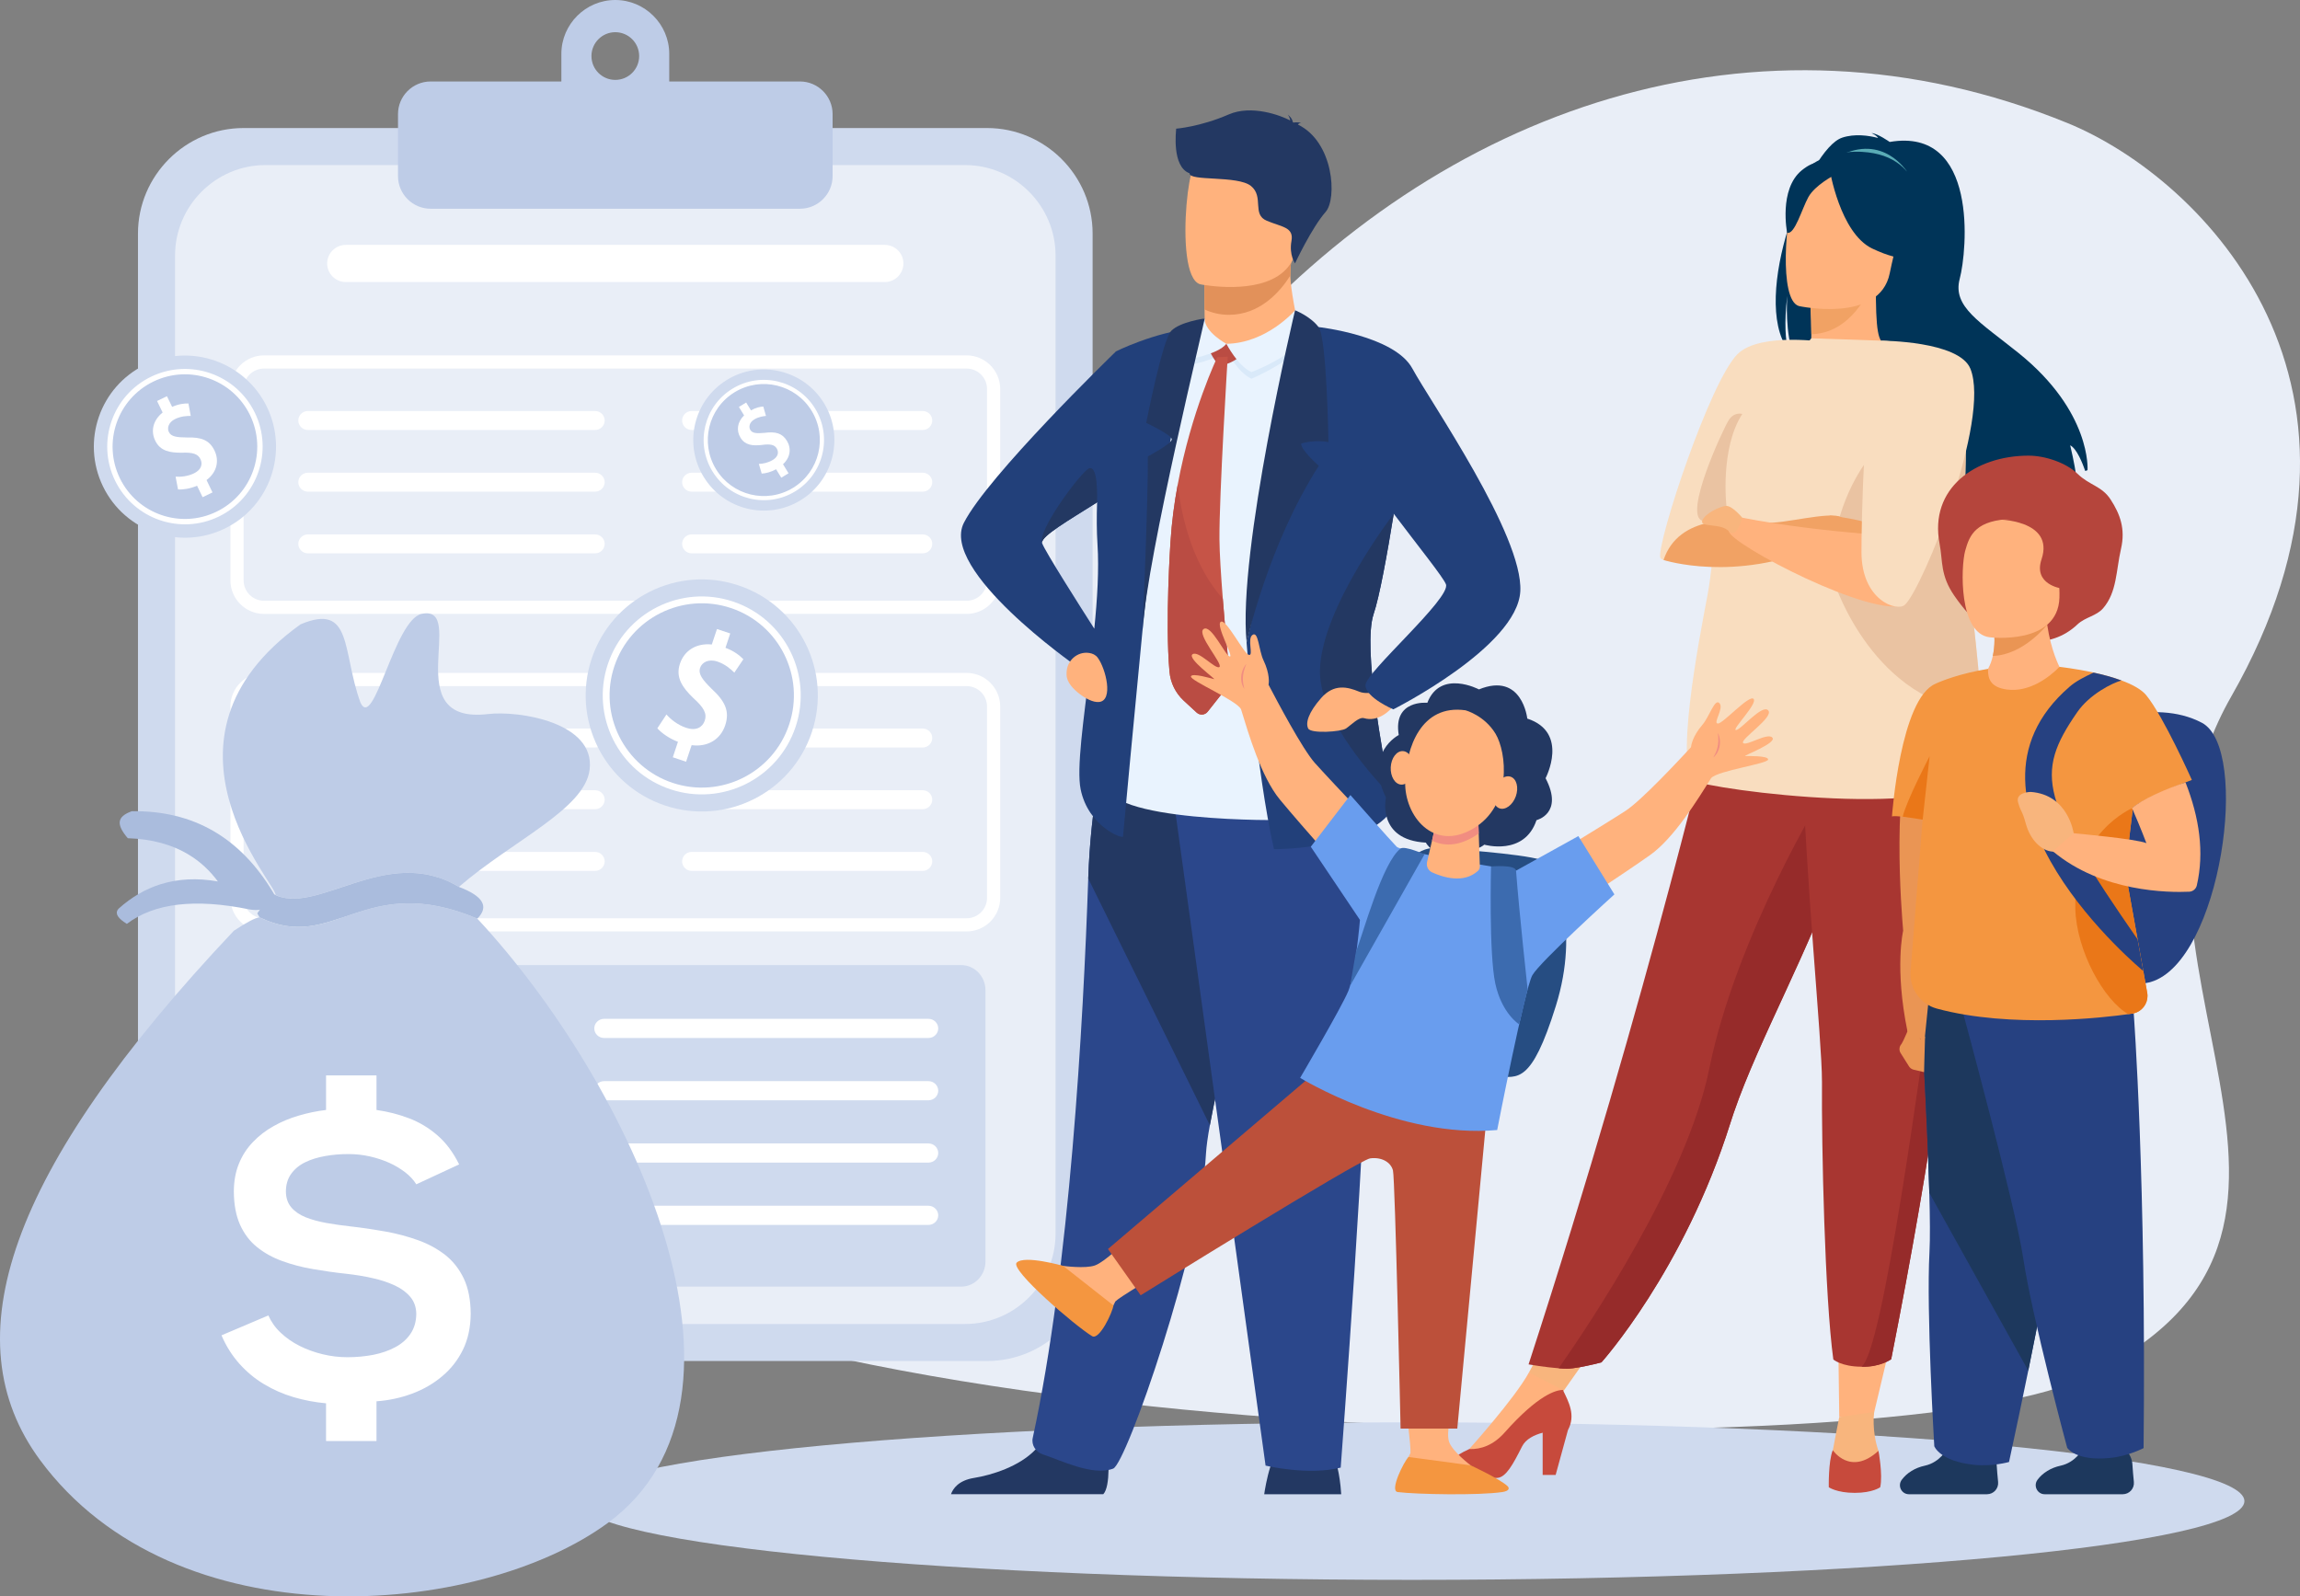<?xml version="1.0" encoding="UTF-8"?><svg id="a" xmlns="http://www.w3.org/2000/svg" viewBox="0 0 1879.78 1304.86"><rect x="0" y="0" width="1879.78" height="1304.86" fill="#808080" stroke="none"/><path d="M1689.43,100.46c-254.25-103.63-512.67-12.04-687.93,187.53-87.65,99.78-223.48,65.31-361.78,30.84-138.19-34.47-278.86-68.94-376.35,30.65-133.13,135.94-72.16,485.48,110.39,636.87,248.1,205.79,1172.44,211.98,1325.82,141.38,262.05-120.67,1.68-344.15,123.98-558.35,144.34-252.71-21.76-423.13-134.12-468.93h0Zm0,0" style="fill:#e9eef7; fill-rule:evenodd;"/><path d="M199.04,104.66H806.74c47.43,0,86.25,38.8,86.25,86.24v835.35c0,47.44-38.81,86.24-86.25,86.24H199.04c-47.44,0-86.27-38.8-86.27-86.24V190.9c0-47.44,38.83-86.24,86.27-86.24h0Zm0,0" style="fill:#cfdaee; fill-rule:evenodd;"/><path d="M217.01,134.93H788.77c40.66,0,73.94,33.28,73.94,73.95V1008.28c0,40.66-33.28,73.95-73.94,73.95H217.01c-40.69,0-73.94-33.28-73.94-73.95V208.87c0-40.66,33.25-73.95,73.94-73.95h0Zm0,0" style="fill:#e9eef7; fill-rule:evenodd;"/><path d="M220.22,788.85H785.56c10.9,0,19.86,9.24,19.86,20.51v221.83c0,11.26-8.95,20.51-19.86,20.51H220.22c-10.94,0-19.88-9.24-19.88-20.51v-221.83c0-11.27,8.93-20.51,19.88-20.51h0Zm0,0" style="fill:#cfdaee; fill-rule:evenodd;"/><path d="M351.93,66.6h106.87v-22.53c0-24.24,19.83-44.07,44.07-44.07s44.1,19.83,44.1,44.07v22.53h106.87c14.63,0,26.64,11.97,26.64,26.64v50.74c0,14.63-12,26.64-26.64,26.64H351.93c-14.67,0-26.64-12-26.64-26.64v-50.74c0-14.67,11.97-26.64,26.64-26.64h0ZM502.87,26.32c10.78,0,19.51,8.73,19.51,19.51s-8.73,19.48-19.51,19.48-19.48-8.73-19.48-19.48,8.72-19.51,19.48-19.51h0Zm0,0" style="fill:#becce7; fill-rule:evenodd;"/><path d="M758.82,832.79H493.72c-4.39,0-8.02,3.52-8.02,7.83s3.63,7.83,8.02,7.83h265.09c4.4,0,8-3.53,8-7.83s-3.6-7.83-8-7.83h0Zm-376.85,0H246.95c-4.39,0-8.02,3.52-8.02,7.83s3.63,7.83,8.02,7.83h135.01c4.41,0,8-3.53,8-7.83s-3.59-7.83-8-7.83h0Zm376.85,50.93H493.72c-4.39,0-8.02,3.53-8.02,7.83s3.63,7.83,8.02,7.83h265.09c4.4,0,8-3.53,8-7.83s-3.6-7.83-8-7.83h0Zm-376.85,0H246.95c-4.39,0-8.02,3.53-8.02,7.83s3.63,7.83,8.02,7.83h135.01c4.41,0,8-3.53,8-7.83s-3.59-7.83-8-7.83h0Zm376.85,50.93H493.72c-4.39,0-8.02,3.53-8.02,7.83s3.63,7.83,8.02,7.83h265.09c4.4,0,8-3.52,8-7.83s-3.6-7.83-8-7.83h0Zm-376.85,0H246.95c-4.39,0-8.02,3.53-8.02,7.83s3.63,7.83,8.02,7.83h135.01c4.41,0,8-3.52,8-7.83s-3.59-7.83-8-7.83h0Zm376.85,50.93H493.72c-4.39,0-8.02,3.54-8.02,7.84s3.63,7.83,8.02,7.83h265.09c4.4,0,8-3.53,8-7.83s-3.6-7.84-8-7.84h0Zm-376.85,0H246.95c-4.39,0-8.02,3.54-8.02,7.84s3.63,7.83,8.02,7.83h135.01c4.41,0,8-3.53,8-7.83s-3.59-7.84-8-7.84h0Zm0,0" style="fill:#fff; fill-rule:evenodd;"/><path d="M251.63,335.97h234.77c4.28,0,7.8,3.47,7.8,7.73s-3.52,7.77-7.8,7.77H251.63c-4.3,0-7.83-3.5-7.83-7.77s3.53-7.73,7.83-7.73h0Zm313.67,0h188.83c4.31,0,7.8,3.47,7.8,7.73s-3.49,7.77-7.8,7.77h-188.83c-4.31,0-7.8-3.5-7.8-7.77s3.49-7.73,7.8-7.73h0Zm0,50.42h188.83c4.31,0,7.8,3.5,7.8,7.73s-3.49,7.76-7.8,7.76h-188.83c-4.31,0-7.8-3.49-7.8-7.76s3.49-7.73,7.8-7.73h0Zm0,50.42h188.83c4.31,0,7.8,3.5,7.8,7.77s-3.49,7.73-7.8,7.73h-188.83c-4.31,0-7.8-3.5-7.8-7.73s3.49-7.77,7.8-7.77h0Zm-313.67-50.42h234.77c4.28,0,7.8,3.5,7.8,7.73s-3.52,7.76-7.8,7.76H251.63c-4.3,0-7.83-3.49-7.83-7.76s3.53-7.73,7.83-7.73h0Zm0,50.42h234.77c4.28,0,7.8,3.5,7.8,7.77s-3.52,7.73-7.8,7.73H251.63c-4.3,0-7.83-3.5-7.83-7.73s3.53-7.77,7.83-7.77h0Zm0,0" style="fill:#fff; fill-rule:evenodd;"/><path d="M251.63,595.51h234.77c4.28,0,7.8,3.47,7.8,7.73s-3.52,7.77-7.8,7.77H251.63c-4.3,0-7.83-3.5-7.83-7.77s3.53-7.73,7.83-7.73h0Zm313.67,0h188.83c4.31,0,7.8,3.47,7.8,7.73s-3.49,7.77-7.8,7.77h-188.83c-4.31,0-7.8-3.5-7.8-7.77s3.49-7.73,7.8-7.73h0Zm0,50.42h188.83c4.31,0,7.8,3.49,7.8,7.73s-3.49,7.76-7.8,7.76h-188.83c-4.31,0-7.8-3.49-7.8-7.76s3.49-7.73,7.8-7.73h0Zm0,50.42h188.83c4.31,0,7.8,3.5,7.8,7.74s-3.49,7.77-7.8,7.77h-188.83c-4.31,0-7.8-3.5-7.8-7.77s3.49-7.74,7.8-7.74h0Zm-313.67-50.42h234.77c4.28,0,7.8,3.49,7.8,7.73s-3.52,7.76-7.8,7.76H251.63c-4.3,0-7.83-3.49-7.83-7.76s3.53-7.73,7.83-7.73h0Zm0,50.42h234.77c4.28,0,7.8,3.5,7.8,7.74s-3.52,7.77-7.8,7.77H251.63c-4.3,0-7.83-3.5-7.83-7.77s3.53-7.74,7.83-7.74h0Zm0,0" style="fill:#fff; fill-rule:evenodd;"/><path d="M215.72,290.49H790.01c7.55,0,14.42,3.08,19.4,8.05,4.94,4.98,8.05,11.81,8.05,19.36v156.49c0,7.54-3.11,14.41-8.05,19.38-4.98,4.95-11.85,8.03-19.4,8.03H215.72c-7.54,0-14.41-3.08-19.35-8.03-4.97-4.97-8.06-11.84-8.06-19.38v-156.49c0-7.54,3.08-14.38,8.06-19.36,4.94-4.97,11.81-8.05,19.35-8.05h0Zm574.29,10.78H215.72c-4.56,0-8.73,1.86-11.74,4.88-3.02,3.02-4.88,7.19-4.88,11.75v156.49c0,4.59,1.86,8.76,4.88,11.78,3.02,3.01,7.19,4.88,11.74,4.88H790.01c4.6,0,8.78-1.87,11.79-4.88,3.02-3.02,4.89-7.19,4.89-11.78v-156.49c0-4.56-1.87-8.73-4.89-11.75-3.01-3.02-7.19-4.88-11.79-4.88h0Zm0,0" style="fill:#fff; fill-rule:evenodd;"/><path d="M215.72,550.04H790.01c7.55,0,14.42,3.08,19.4,8.06,4.94,4.98,8.05,11.81,8.05,19.36v156.49c0,7.53-3.11,14.4-8.05,19.38-4.98,4.94-11.85,8.02-19.4,8.02H215.72c-7.54,0-14.41-3.08-19.35-8.02-4.97-4.98-8.06-11.85-8.06-19.38v-156.49c0-7.55,3.08-14.38,8.06-19.36,4.94-4.97,11.81-8.06,19.35-8.06h0Zm574.29,10.78H215.72c-4.56,0-8.73,1.87-11.74,4.88-3.02,3.01-4.88,7.19-4.88,11.75v156.49c0,4.58,1.86,8.76,4.88,11.77,3.02,3.02,7.19,4.88,11.74,4.88H790.01c4.6,0,8.78-1.86,11.79-4.88,3.02-3.02,4.89-7.19,4.89-11.77v-156.49c0-4.56-1.87-8.74-4.89-11.75-3.01-3.02-7.19-4.88-11.79-4.88h0Zm0,0" style="fill:#fff; fill-rule:evenodd;"/><path d="M282.57,200.18h440.63c8.34,0,15.17,6.84,15.17,15.18s-6.84,15.18-15.17,15.18H282.57c-8.34,0-15.18-6.84-15.18-15.18s6.84-15.18,15.18-15.18h0Zm0,0" style="fill:#fff; fill-rule:evenodd;"/><path d="M118.63,298.1c37.01-17.94,81.55-2.5,99.5,34.47,17.94,37,2.51,81.52-34.46,99.49-37.01,17.94-81.55,2.5-99.5-34.47-17.94-37-2.51-81.55,34.46-99.49h0Zm0,0" style="fill:#cfdaee; fill-rule:evenodd;"/><path d="M123.42,307.95c31.55-15.3,69.54-2.15,84.87,29.4,15.3,31.55,2.1,69.55-29.41,84.86-31.54,15.31-69.54,2.12-84.86-29.4-15.31-31.55-2.14-69.55,29.4-84.86h0Zm0,0" style="fill:#fff; fill-rule:evenodd;"/><path d="M125.34,311.9c29.37-14.25,64.73-1.99,78.98,27.37,14.26,29.37,1.99,64.74-27.38,78.99-29.37,14.25-64.74,1.99-78.98-27.37-14.25-29.37-1.99-64.74,27.38-78.99h0Zm0,0" style="fill:#becce7; fill-rule:evenodd;"/><path d="M154.01,329.8c-3.4-.1-7.96,.39-13.32,2.79l-4.25-8.73-8.08,3.92,4.56,9.4c-7.77,6.23-9.96,15.03-6.02,23.08,4.04,8.34,11.82,9.88,21.67,9.79,9.18-.38,13.22,1.03,15.25,5.23,2.03,4.11,.71,8.73-5.26,11.62-5.17,2.5-10.94,3.05-15.05,2.72l1.99,10.44c4.01,.29,10.17-.64,15.54-3.05l4.55,9.4,8.09-3.92-4.88-10.08c8.44-6.32,10.59-15.73,6.51-24.13-4.14-8.61-10.84-11.04-22.72-10.69-8.06-.06-12.73-.64-14.57-4.46-1.58-3.21-.39-7.96,5.13-10.62,4.78-2.34,9.67-2.57,12.75-2.54l-1.9-10.17Zm0,0" style="fill:#fff; fill-rule:evenodd;"/><path d="M603.55,478.5c49.71,16.56,76.54,70.28,59.95,120-16.59,49.68-70.32,76.51-120,59.92-49.68-16.59-76.51-70.31-59.94-120,16.59-49.68,70.31-76.51,119.99-59.92h0Zm0,0" style="fill:#cfdaee; fill-rule:evenodd;"/><path d="M599.15,491.72c42.36,14.15,65.25,59.95,51.1,102.35-14.13,42.36-59.96,65.24-102.32,51.09-42.4-14.12-65.28-59.95-51.13-102.32,14.15-42.37,59.96-65.28,102.35-51.13h0Zm0,0" style="fill:#fff; fill-rule:evenodd;"/><path d="M597.39,497.02c39.44,13.15,60.76,55.81,47.56,95.28-13.16,39.45-55.81,60.76-95.26,47.6-39.43-13.19-60.75-55.84-47.59-95.28,13.16-39.45,55.81-60.76,95.29-47.6h0Zm0,0" style="fill:#becce7; fill-rule:evenodd;"/><path d="M607.55,538.86c-3.04-3.11-7.59-6.74-14.63-9.33l3.91-11.75-10.85-3.6-4.22,12.62c-12.61-1.26-22.41,4.84-26.04,15.69-3.76,11.2,1.99,19.51,11.02,28.17,8.72,7.84,11.16,12.71,9.27,18.36-1.86,5.56-7.17,8.57-15.14,5.91-6.97-2.31-12.72-6.94-16.18-10.92l-7.45,11.3c3.37,3.82,9.85,8.44,16.85,11.04l-4.2,12.65,10.84,3.63,4.53-13.54c13.32,1.77,23.68-4.88,27.44-16.2,3.85-11.53-.06-19.71-11.17-29.95-7.32-7.25-11.03-11.94-9.34-17.04,1.44-4.34,6.74-7.61,14.15-5.13,6.42,2.15,11.07,6.28,13.83,9.05l7.37-10.95Zm0,0" style="fill:#fff; fill-rule:evenodd;"/><path d="M594.17,310.48c27.19-16.62,62.68-8.05,79.31,19.1,16.58,27.18,8.05,62.68-19.12,79.31-27.16,16.62-62.65,8.05-79.28-19.13-16.62-27.15-8.05-62.65,19.09-79.28h0Zm0,0" style="fill:#cfdaee; fill-rule:evenodd;"/><path d="M598.6,317.74c23.18-14.19,53.44-6.9,67.63,16.27,14.19,23.17,6.87,53.47-16.3,67.62-23.18,14.19-53.44,6.86-67.63-16.3-14.15-23.17-6.87-53.44,16.3-67.59h0Zm0,0" style="fill:#fff; fill-rule:evenodd;"/><path d="M600.37,320.63c21.6-13.19,49.78-6.41,62.97,15.18,13.19,21.57,6.39,49.75-15.18,62.94-21.57,13.19-49.75,6.39-62.93-15.18-13.2-21.57-6.43-49.75,15.14-62.94h0Zm0,0" style="fill:#becce7; fill-rule:evenodd;"/><path d="M623.84,332.28c-2.64,.19-6.11,.9-10.08,3.15l-3.92-6.42-5.94,3.63,4.25,6.9c-5.56,5.39-6.55,12.32-2.93,18.26,3.76,6.13,9.84,6.74,17.43,5.9,7.07-.96,10.3-.19,12.2,2.89,1.82,3.04,1.15,6.7-3.22,9.36-3.82,2.31-8.18,3.18-11.43,3.25l2.34,7.9c3.11-.1,7.8-1.29,11.75-3.53l4.24,6.9,5.94-3.63-4.52-7.38c6.03-5.52,6.98-12.93,3.2-19.13-3.85-6.29-9.21-7.7-18.33-6.52-6.23,.55-9.85,.45-11.55-2.34-1.45-2.37-.94-6.09,3.13-8.6,3.51-2.12,7.26-2.66,9.63-2.89l-2.2-7.7Zm0,0" style="fill:#fff; fill-rule:evenodd;"/><path d="M1153.93,1162.62c-375.79,0-680.43,28.82-680.43,64.38s304.64,64.38,680.43,64.38,680.43-28.82,680.43-64.38-304.64-64.38-680.43-64.38h0Zm0,0" style="fill:#cfdaee; fill-rule:evenodd;"/><path d="M984.48,252.94l.06,7.38s-2.02,23.1,26.41,26.48c28.44,3.37,51.78,2.92,51-14.89-2.57-13.8-7.16-35.21-7.36-46.64-.05-4.23,.23-8.76,1.04-13.83l-55.11-1.09-16.24,2.63,.19,39.96Zm0,0" style="fill:#ffb27d; fill-rule:evenodd;"/><path d="M984.25,212.98l.22,39.96c5.84,2.73,12.45,4.39,19.86,4.39,25.32,0,41.69-18.58,50.26-32.07-.08-4.23,.2-8.76,1.01-13.83l-55.1-1.09-16.25,2.63Zm0,0" style="fill:#e2915a; fill-rule:evenodd;"/><path d="M1059.8,202.58c-6.38,34.41-50.76,33.28-69.95,31.1-5.4-.58-8.81-1.28-8.81-1.28-6.09-1.64-9.49-11.21-11.06-23.79-3.15-24.87,.83-61.36,5-70.68,6.35-14.05,18.23-29.23,62.97-18.29,44.71,10.98,30.07,38.83,21.85,82.93h0Zm0,0" style="fill:#ffb27d; fill-rule:evenodd;"/><path d="M1096.17,1221.39h-62.94c.47-3.27,2.09-13.32,5.04-22.56,1-3.24,2.22-6.35,3.57-9.08,6.09-12.2,44.96-4.43,44.96-4.43,0,0,3.63,3.08,6.46,14.89,1.21,5.23,2.33,12.13,2.91,21.18h0Zm0,0" style="fill:#233862; fill-rule:evenodd;"/><path d="M906.01,1201.55c-.16,8.54-1.25,16.66-4.33,19.83h-124.45c1.57-4.49,6.06-11.27,18.83-13.32,14.51-2.34,37.17-9.34,50.36-23.33,4.72-4.94,8.22-10.82,9.76-17.65,5.87-26.06,48.4,7.99,48.4,7.99,0,0,1.73,13.74,1.44,26.48h0Zm0,0" style="fill:#233862; fill-rule:evenodd;"/><path d="M988.81,919.76c-1.73,9.53-2.82,17.36-3.15,22.98-3.95,77.18-64.95,253.64-75.88,257.71-16.87,6.38-43.45-7.16-57.38-11.59-5.74-1.83-9.66-7.64-8.34-13.54,30.2-138.9,41.31-338.88,45.35-457.28,2.02-59.66,12.26-100.84,12.26-100.84,0,0,148.8-39.7,149.69,10.53,.78,44.42-49.3,218.73-62.55,292.03h0Zm0,0" style="fill:#2b478b; fill-rule:evenodd;"/><path d="M988.81,919.76l-99.4-201.71c2.02-59.66,12.26-100.84,12.26-100.84,0,0,148.8-39.7,149.69,10.53,.78,44.42-49.3,218.73-62.55,292.03h0Zm0,0" style="fill:#233862; fill-rule:evenodd;"/><path d="M955.69,627.9l78.66,570.09s34.54,8.31,61.4,1.64c0,0,23.01-303.16,21.12-376.47-1.93-73.3,16.53-196.16-4.21-209.71-20.73-13.51-156.97,14.45-156.97,14.45h0Zm0,0" style="fill:#2b478b; fill-rule:evenodd;"/><path d="M961.27,105.18s19.68-1.5,42.92-11.62c18.84-8.18,42.58,.84,50.32,4.91-.23-1.25-.71-2.96-1.9-4.65,0,0,3.47,2.47,3.98,5.9,.36,.26,.51,.45,.41,.48,0,0,3.96-.71,6.49,.41,0,0-1.76-.23-2.41,.9-.06,.12-.19,.22-.29,.32,29.4,14.18,32.1,60.66,22.66,71.37-11.39,12.94-25.03,42.08-25.03,42.08,0,0-4.97-6.9-2.92-18.27,2.1-11.39-7.77-11.39-20.15-16.56-12.43-5.17-2.09-19.64-12.94-28.44-10.85-8.79-50.67-3.63-50.16-10.36-14.8-5.37-10.98-34.99-10.98-36.5h0Zm0,0" style="fill:#233862; fill-rule:evenodd;"/><path d="M1068.63,281.82l-18.1,388.53s-151.13,2.47-146.83-31.71c4.31-34.21,54.46-344.95,54.46-344.95l110.47-11.87Zm0,0" style="fill:#e9f3fe; fill-rule:evenodd;"/><path d="M1122.61,502.05c-8.99,26.96,7.97,117.5,13.99,148.18,1.35,6.48,2.21,10.3,2.21,10.3-20.92,34.05-97.59,33.61-97.59,33.61-14.73-65.15-22.41-168.95-22.41-168.95l58.83-257.85,74.01,68.43s-5.62,41.72-12.55,84.15c-5.45,33.64-11.65,67.85-16.5,82.13h0Zm0,0" style="fill:#22407a; fill-rule:evenodd;"/><path d="M851.8,444.12c-.17-.16-.17-.45-.17-.58,0-5.62,21.38-18.01,44.52-32.61,.29-.29,.45-.45,.45-.45h.06c-.42,11.91-.38,23.62,.32,34.51,1.32,20.19-.13,44.32-2.61,68.9-11-17.2-40.42-63.45-42.58-69.77h0Zm60.08-156.78s0,.06-.06,.16c-3.6,3.46-104.47,101.44-124.02,139.8-19.93,38.93,90.92,116.47,90.92,116.47,0,0,7.16,2.82,12.1,1.7-5.23,43.07-11.07,82.74-7.61,99.72,6.26,30.62,34.63,40.92,34.63,38.54,0-.74,10.34-111.3,15.98-169.01,12.07-123.69,42.31-246.58,42.31-246.58-33,3.43-64.29,19.19-64.29,19.19h.03Zm0,0" style="fill:#22407a; fill-rule:evenodd;"/><path d="M1072.93,266.9c.19-3.72-17.4-8.82-17.4-8.82,0,0-20.1,27.85-53.21,28.34,0,0,9.44,18.39,20.54,23.14,0,0,48.98-20.64,50.07-42.65h0Zm0,0" style="fill:#d9e9f9; fill-rule:evenodd;"/><path d="M1002.32,285.77s-17.56-10.4-17.61-21.7c0,0-11.33-1.41-16.28,4.08,0,0-4.17,19.36,1.35,30.55,0,0,25.29-3.85,32.54-12.93h0Zm0,0" style="fill:#d9e9f9; fill-rule:evenodd;"/><path d="M1014.23,284.11l-23.78-5.72s-3.11,.25-3.04,4.14c.08,3.88,6.7,15.21,9.63,16.11,2.95,.89,22.81-6.71,17.2-14.54h0Zm0,0" style="fill:#ba4c43; fill-rule:evenodd;"/><path d="M1070.14,264.97c.2-3.69-11.68-11.33-11.68-11.33,0,0-23.02,26.9-56.13,27.38,0,0,9.44,18.35,20.54,23.1,0,0,46.18-17.14,47.28-39.16h0Zm0,0" style="fill:#e9f3fe; fill-rule:evenodd;"/><path d="M1002.32,281.03s-17.75-9.41-17.81-20.7c0,0-10.72,4.71-15.66,10.2,0,0-4.59,12.2,.93,23.43,0,0,25.29-3.85,32.54-12.93h0Zm0,0" style="fill:#e9f3fe; fill-rule:evenodd;"/><path d="M955.82,549.05c.81,9.08,4.95,17.52,11.68,23.71l10.53,9.7c2.63,2.44,6.81,2.12,9.02-.74l13.07-16.55c3.49-4.46,5.14-10.08,4.61-15.7-1.21-12.54-3.5-36.74-5.33-60.04-1.48-18.9-2.67-37.29-2.75-48.47-.29-35.65,6.76-149.4,6.76-149.4l-8.54,.44s-21.25,44.14-32.35,104.21c-2.77,14.8-4.87,30.55-5.9,46.85,0,0-4.46,64.96-.81,105.98h0Zm0,0" style="fill:#c65447; fill-rule:evenodd;"/><path d="M955.82,549.05c.81,9.08,4.95,17.52,11.68,23.71l10.53,9.7c2.63,2.44,6.81,2.12,9.02-.74l13.07-16.55c3.49-4.46,5.14-10.08,4.61-15.7-1.21-12.54-3.5-36.74-5.33-60.04-23.61-26.58-33.22-63.25-36.88-93.2-2.77,14.8-4.87,30.55-5.9,46.85,0,0-4.46,64.96-.81,105.98h0Zm0,0" style="fill:#ba4c43; fill-rule:evenodd;"/><path d="M871.71,550.07c0-9.89,8.69-17.85,18.49-16.34,2.72,.42,5.17,1.51,6.9,3.78,6.7,8.96,13.12,35.08,1.18,36.3-4.85,.49-11.1-2.91-15.91-6.58-4.89-3.72-10.65-9.53-10.65-15.66v-1.5Zm0,0" style="fill:#ffb27d; fill-rule:evenodd;"/><path d="M1136.6,650.23c-21.66-22.56-59.12-66.95-57.79-103.38,1.8-51,60.3-126.93,60.3-126.93-5.45,33.64-11.65,67.85-16.5,82.13-8.99,26.96,7.97,117.5,13.99,148.18h0Zm0,0" style="fill:#233862; fill-rule:evenodd;"/><path d="M1135.93,561.49s-15.6,7.8-25.04,3.89c-9.46-3.89-20.6-6.8-31.16,5.24-10.56,12.03-12.81,20.38-10.56,24.84,2.21,4.43,26.86,2.76,30.94,0,4.11-2.79,10.57-9.66,14.67-8.44,11.32,3.27,20.85-5.36,26.18-12.23,3.24-4.16-5.46-6.16-5.04-13.29h0Zm0,0" style="fill:#ffb27d; fill-rule:evenodd;"/><path d="M1077.65,267.35s62.04,6.87,76.67,33.89c14.63,27.03,90.73,136.53,88.22,182.08-2.46,45.51-103.78,96.5-103.78,96.5,0,0-22.44-9.47-22.79-19.68-.32-10.2,70.07-71.15,65.79-82.54-4.27-11.37-81.78-101.36-89.21-131.04-7.49-29.65-14.9-79.21-14.9-79.21h0Zm0,0" style="fill:#22407a; fill-rule:evenodd;"/><path d="M896.6,410.49s-.16,.16-.45,.45c-23.14,14.6-44.52,26.99-44.52,32.61-3.08-9.88,27-51.19,36.72-59.57,9.85-8.57,8.25,26.51,8.25,26.51h0Zm0,0" style="fill:#233862; fill-rule:evenodd;"/><path d="M1058.45,253.64s-47.11,197.29-39.6,271.62c0,0,17.3-79.43,59-144.49,0,0-15.22-13.38-14.38-18.29,0,0,11.3-3.38,22.24-1.1,0,0-1.23-85.05-8.06-94.04-6.84-8.98-19.19-13.71-19.19-13.71h0Zm0,0" style="fill:#233862; fill-rule:evenodd;"/><path d="M984.51,260.32c.96-.58-46.67,192.79-50.68,254.41,0,0,4.72-109.96,4.28-141.63,0,0,19.58-10.37,19.58-14s-20.89-13.44-20.89-13.44c0,0,13.22-67.71,20.44-75.2,7.22-7.45,27.28-10.14,27.28-10.14h0Zm0,0" style="fill:#233862; fill-rule:evenodd;"/><path d="M1549.22,1080.91l-18.43,77.54-27.57-.16-1.03-77.38h47.03Zm0,0" style="fill:#ffb27d; fill-rule:evenodd;"/><path d="M1322.36,1073.88l-52.38,74.26-20.4-26.25,31.52-58.22,41.27,10.21Zm0,0" style="fill:#f8b57d; fill-rule:evenodd;"/><path d="M1505.53,112.53c10.4-3.43,21.73-1.77,29.42,.26-1.56-2.48-5.38-4.01-5.38-4.01,5,.26,14.87,7.25,14.87,7.25,72.72-12.42,63.28,89.1,57.22,111.89-6.07,22.82,16.49,35.21,47.95,60.5,60.02,48.21,56.52,95.87,56.52,95.87-.58,.19-1.19,.42-1.85,.71-2.19-6.29-6.91-18.27-12.32-21.02,.09,.58,3.88,15.95,4.71,24.49-22.79,11.07-66.5,36.94-97.02,55.33,1.06-4.59,2.18-11.17,1.19-14.96l-7.04,18.52c-16.37,9.89-27.66,16.88-27.66,16.88,5.46-18.29-60.75-134.12-99.75-172.63-7.67-18.29-5.83-47.5-5.68-49.81-2.66,22.92-1.35,36.33,.67,44.16-30.96-42.68,16.59-164.36,44.16-173.4h0Zm0,0" style="fill:#003458; fill-rule:evenodd;"/><path d="M1476.74,299.28c-.22,.1,22.15,11.68,38.97,7.09,15.77-4.33,26.12-24.81,25.89-24.87-6.68-1.32-8.63-10.53-8.46-50.1l-3.03,.65-50.9,10.07s1.16,16.02,1.2,31.1c.02,12.68-.75,24.68-3.67,26.06h0Zm0,0" style="fill:#ffb27d; fill-rule:evenodd;"/><path d="M1558.42,140.13s-19.35-31.2-55.26-12.58c0,0,18.61,.55,55.26,12.58h0Zm0,0" style="fill:#5aacb6; fill-rule:evenodd;"/><path d="M1479.21,242.12s1.16,16.02,1.2,31.1c28.45-.8,43.52-26.79,49.71-41.17l-50.9,10.07Zm0,0" style="fill:#f1a264; fill-rule:evenodd;"/><path d="M1540.58,233.84s19.29-20.22,26.8-39.25c5.33-13.61,8.7-67.4-45.38-70.45,0,0-15.59-1.57-31.91,5.23-12.96,5.4-32.79,18.72-23.55,68.08l1.67,16.4,72.37,19.99Zm0,0" style="fill:#003458; fill-rule:evenodd;"/><path d="M1249.3,1115.25s13.5,2.34,24.61,3.18c2.48,.19,4.81,.32,6.87,.32,5.36,0,14.99-2.02,21.47-3.53l.49-.1c2.82-.67,5-1.22,5.81-1.44l.31-.1s67.49-75.1,105.33-195.52c.87-2.79,1.8-5.62,2.79-8.48,20.7-60.4,63.64-136.2,86.27-204.82,3.59-10.91,6.84-21.21,9.72-30.94,.93-3.11,1.83-6.19,2.7-9.21,16.69-57.93,21.5-95.96,25.96-136.62l-136.05,34.63s-57.09,247.61-156.29,552.63h0Zm0,0" style="fill:#a83631; fill-rule:evenodd;"/><path d="M1470.29,250.18s65.86,14.38,74.17-26.77c8.34-41.14,22.47-66.98-19.22-77.93-41.71-10.94-53.05,3.12-59.18,16.14-6.14,13.07-12.68,83.71,4.23,88.56h0Zm0,0" style="fill:#ffb27d; fill-rule:evenodd;"/><path d="M1495.36,138.43s8.38,51.93,34.7,64.67c26.32,12.71,39.85,7.7,39.85,7.7,0,0-17.92-21.21-16.37-51.64,0,0-39.92-40.98-58.19-20.73h0Zm0,0" style="fill:#003458; fill-rule:evenodd;"/><path d="M1499.05,143.24s-15.66,8.05-21.09,17.88c-5.38,9.79-11.22,31.1-17.36,29.08,0,0-7.03-35.56,12.03-51.03,20.22-16.4,26.42,4.08,26.42,4.08h0Zm0,0" style="fill:#003458; fill-rule:evenodd;"/><path d="M1531.73,1154.12s-2.22,15.37,3.52,31.8c0,0,4.5,20.54-15.75,20.93-20.24,.42-25.23-1.51-22.92-14.12,2.29-12.61,6.64-34.44,6.64-34.44l28.51-4.17Zm0,0" style="fill:#f8b57d; fill-rule:evenodd;"/><path d="M1535.24,1185.92s3.73,19.42,1.45,29.75c0,0-6.13,4.59-20.83,4.59s-21.21-4.59-21.21-4.59c0,0-.43-21.31,3.27-30.3,0,0,14.38,21.57,37.32,.54h0Zm0,0" style="fill:#c74a3c; fill-rule:evenodd;"/><path d="M1200.75,1184.48s37.33-41.47,48.82-62.58l27.76,14.25-62.07,58.31-14.54-1.93,.02-8.05Zm0,0" style="fill:#ffb27d; fill-rule:evenodd;"/><path d="M1177.01,1208.77s40.16,0,47.02-.77c6.9-.77,12.42-10.72,19.9-25.61,3.06-6.1,9.89-9.44,16.88-11.3v34.5h10.62l10.05-36.68c6.6-12.13,.5-23.17-4.15-32.77-5.41,0-19.96,3.69-47.56,34.76-9.1,10.24-19.1,13.9-29.03,13.58l-.41,.22c-22.94,10.3-23.33,24.07-23.33,24.07h0Zm0,0" style="fill:#c74a3c; fill-rule:evenodd;"/><path d="M1273.9,1118.43c2.48,.19,4.81,.32,6.87,.32,5.36,0,14.99-2.02,21.47-3.53l.49-.1,5.81-1.44,.31-.1s67.49-75.1,105.33-195.52c.87-2.79,1.8-5.62,2.79-8.48,20.7-60.4,63.64-136.2,86.27-204.82,3.59-10.91,6.84-21.21,9.72-30.94,.93-3.11,1.83-6.19,2.7-9.21l-24.04-18.23s-72.24,116.95-94.61,227.04c-18.53,91.21-98.35,209.51-123.11,245.01h0Zm0,0" style="fill:#962b2a; fill-rule:evenodd;"/><path d="M1489.1,883.69c-.42,53.5,2.31,176.58,9.27,227.55,0,0,6.61,5.84,23.01,5.91,16.79,.06,24.29-6.13,24.29-6.13,17.49-88.61,29.95-161.88,39-225.05,7.41-51.82,14.03-96.28,19.1-134.54,4.52-33.89,7.82-62.94,9.4-87.97,.19-3.43,.39-6.74,.54-9.97,.2-4.3,.35-8.48,.42-12.52,.1-4.08,.13-8.02,.06-11.87l-.59-.06-33.79-3.27-106.78-10.44c1.8,93.81,16.28,237.24,16.05,268.34v.04Zm0,0" style="fill:#a83631; fill-rule:evenodd;"/><path d="M1521.38,1117.14c14.28,.83,24.29-6.13,24.29-6.13,17.49-88.61,29.95-161.88,39-225.05,7.41-51.82,14.03-96.28,19.1-134.54,4.52-33.89,7.82-62.94,9.4-87.97,.19-12.36,.32-24.16,.44-34.43,.17-10.4,.34-19.16,.63-25.29l-34.41,22.02-36.2,23.14s51.35,46.7,38.74,134.99c-12.6,88.32-43.42,320.75-60.98,333.26h0Zm0,0" style="fill:#962b2a; fill-rule:evenodd;"/><path d="M1493.4,279.8s-54.89-8.7-73.31,9.63c-22.56,22.43-64.93,151.2-63.25,165.86,.63,5.65,22.92,3.02,30.55-4.97,38.06-39.92,92.62-140.67,106.02-170.52h0Zm0,0" style="fill:#f9ddbf; fill-rule:evenodd;"/><path d="M1386.81,639.29c40.95,10.62,232.11,31.65,233.77-16.21,.38-11.69,0-25.8-.93-41.05-2.86-47.31-10.62-105.75-14.35-137.91-1.69-14.73,3.98-80.75-.39-116.73-.64-5.32-1.47-10.01-2.62-13.77-8.26-27.15-45.36-34.5-64.41-35.14l-57.46-1.96s-59.34,66.31-67.59,86.66c-8.28,20.34-10.98,90.08-17.39,123.85-6.41,33.76-28.56,147.09-8.63,152.26h0Zm0,0" style="fill:#f9ddbf; fill-rule:evenodd;"/><path d="M1499.69,477.47s31.96,98.14,119.97,104.56c-2.86-47.31-10.62-105.75-14.35-137.91-1.69-14.73,3.98-80.75-.39-116.73-1.12,.22-2.19,.87-3.37,1.09-96.89,18.74-110.66,128.53-101.87,148.98h0Zm0,0" style="fill:#eac3a2; fill-rule:evenodd;"/><path d="M1359.6,457.73s57.71,18.9,128-11.43c0,0,19.12-1.83,28.62,.61,0,0-2.02-18.97-11.33-24.16-9.27-5.17-49.23,6-61.2,4.39-26.09-3.63-71.57-6.42-84.09,30.59h0Zm0,0" style="fill:#f1a264; fill-rule:evenodd;"/><path d="M1411.01,413.53s-5.39-46.85,12.94-75.13c0,0-6.49-2.22-11.14,5.14-4.61,7.35-37.04,76.99-21.6,82.1,15.41,5.14,19.8-12.1,19.8-12.1h0Zm0,0" style="fill:#eac3a2; fill-rule:evenodd;"/><path d="M1495.23,421.4c.83,0,27.25,3.43,31.93,6.71,4.69,3.34,.55,14.86-8.25,15.98-8.83,1.09-23.69-22.69-23.69-22.69h0Zm0,0" style="fill:#f1a264; fill-rule:evenodd;"/><path d="M1567.44,439.15s-75.23-2.76-143.49-15.99c0,0-12.49,.13-11.01,11.04,1.47,10.88,118.3,71.86,144.01,60.11l10.5-55.16Zm0,0" style="fill:#ffb27d; fill-rule:evenodd;"/><path d="M1423.95,423.17s-8-9.63-12.94-9.63-17.87,6.36-19.8,12.1c-1.93,5.81,15.3,1.67,21.73,8.57,6.45,6.87,11.01-11.04,11.01-11.04h0Zm0,0" style="fill:#f8b57d; fill-rule:evenodd;"/><path d="M1537.89,278.49s63.22,.16,72.49,22.85c16.86,41.5-38.77,179.06-53.44,192.98-6.32,6.01-35.56-3.43-35.56-43.07,0-20.54,1.49-140.6,16.5-172.76h0Zm0,0" style="fill:#f9ddbf; fill-rule:evenodd;"/><path d="M1591.37,1184.25s-5.67,11.07-18.22,13.8c-7.93,1.7-14.69,5.84-18.9,11.59-3.56,4.88-.14,11.75,5.91,11.75h63.76c5.44,0,9.67-4.65,9.12-10.08-.48-4.72-.96-10.21-1.19-14.44-.47-9.18-9.69-16.59-9.69-16.59l-30.79,3.98Zm0,0" style="fill:#1d385d; fill-rule:evenodd;"/><path d="M1576.95,1023.49c-2.67,48.46,3.94,158.64,3.94,158.64,0,0,4.43,12.29,32.51,15.21,15.02,1.57,28.57-2.31,28.57-2.31,5.64-26.09,10.9-51.03,15.72-74.68,34.64-170,48.14-274.99,48.14-274.99l-136.75-31.81s5.99,95.97,7.73,161.44c.58,20.41,.71,37.87,.14,48.49h0Zm0,0" style="fill:#264181; fill-rule:evenodd;"/><path d="M1569.08,813.56s5.99,95.97,7.73,161.44l80.88,145.35c34.64-170,48.14-274.99,48.14-274.99l-136.75-31.81Zm0,0" style="fill:#1d385d; fill-rule:evenodd;"/><path d="M1706.57,593.78s52.92-24.11,92.97-3.02c40.06,21.05,15.58,195.01-41.68,211.89,0,0-107.29,34.28-51.29-208.88h0Zm0,0" style="fill:#264181; fill-rule:evenodd;"/><path d="M1553.48,854.12c.17-.25,.32-.48,.55-.71,2.17-3.3,6.91-15.24,6.91-15.24l8.61,11.23c.23,.25,3.59-2.41,3.79-2.12l-.83,29.08-8.54-1.99c-.39-.09-.75-.26-1.06-.39-1.06-.47-1.97-1.25-2.65-2.27l-6.89-10.94c-1.32-2.09-1.19-4.68,.1-6.65h0Zm0,0" style="fill:#ea9554; fill-rule:evenodd;"/><path d="M1592.95,566.76s-16.88,.03-26.93,23.72c-20.87,49.1-11.81,155.11-10.57,170.29,0,0-7.15,30.14,3.51,82.26l13.87,8.22s21.37-205.95,18.77-226.3c-2.64-20.35,1.35-58.18,1.35-58.18h0Zm0,0" style="fill:#ea9554; fill-rule:evenodd;"/><path d="M1702.33,1184.25s-5.65,11.07-18.22,13.8c-7.9,1.7-14.67,5.84-18.91,11.59-3.53,4.88-.1,11.75,5.94,11.75h63.74c5.42,0,9.66-4.65,9.12-10.08-.46-4.72-.98-10.21-1.2-14.44-.46-9.18-9.7-16.59-9.7-16.59l-30.77,3.98Zm0,0" style="fill:#1d385d; fill-rule:evenodd;"/><path d="M1658.01,372.45c13.61,0,30.75,5.88,39.92,14.8,9.76,9.5,19.93,9.95,27.15,21.18,7.54,11.65,12.2,23.78,8.4,40.21-4.1,17.94-3.27,35.3-14.53,48.46-5.58,6.51-14.67,7.29-21.02,13.26-11.62,10.98-24.84,14.47-39.92,14.47-28.47,0-46.15-16.82-60.72-37.84-11.65-16.82-9.33-28.18-12.08-42.56-8.62-45.25,29.15-71.99,72.8-71.99h0Zm0,0" style="fill:#b5453c; fill-rule:evenodd;"/><path d="M1617.96,555.01l54.37,27.79,10.88-37.71s-6.93-13.07-10.04-34.44c-1.32-8.99-1.97-19.48-1.13-31.07l-44.29,22.69s1.03,4.11,1.76,10.15c.74,6.54,1.06,15.34-.78,23.71-1.6,7.19-4.81,14.02-10.78,18.87h0Zm0,0" style="fill:#ffb27d; fill-rule:evenodd;"/><path d="M1743.89,828.33s10.33,137.01,8.06,355.35c0,0-12.49,6.58-27.5,8.06-28.08,2.79-34.95-8.34-34.95-8.34,0,0-28.68-106.55-35.87-154.6-6.62-44.23-50.08-203.99-50.08-203.99l140.35,3.53Zm0,0" style="fill:#264181; fill-rule:evenodd;"/><path d="M1582.01,558.83c4.81-2.27,20-8.35,42.81-12.1-.26,7.83,1.86,15.12,15.56,16.91,18.24,2.38,34.57-10.08,42.82-18.55,0,0,12.88,1.38,27.86,4.66,7.54,1.63,15.57,3.76,22.79,6.45,8.76,3.21,16.34,7.26,20.38,12.2v.03c14.07,17.21,37.16,69.1,37.16,69.1,0,0-38.48,14.25-48.17,22.59l-.23,1.83-6,50.01,17.91,99.52c.15,.86,.26,1.74,.26,2.6,0,6.65-4.56,12.62-11.26,14.25,0,0-1.51,.23-4.37,.64-19,2.67-96.11,11.88-156.62-4.56-13.58-3.69-22.56-16.66-21.41-30.71l9.85-123.72c-5.26-.93-11.33-1.86-16.26-2.44-4.11-.44-7.42-.57-8.8-.19,0,0,6.83-96.61,35.72-108.51h0Zm0,0" style="fill:#f49640; fill-rule:evenodd;"/><path d="M1696.13,742.44c.78,34.7,23.54,75.52,43.4,86.53,2.82-.42,4.37-.64,4.37-.64,6.71-1.63,11.23-7.61,11.23-14.25,0-.86-.07-1.73-.22-2.6l-17.91-99.52,6-49.97c-.29-.9-.45-1.35-.45-1.35,0,0-47.76,20.44-46.42,81.8h0Zm0,0" style="fill:#ea7718; fill-rule:evenodd;"/><path d="M1555.09,667.53c5.03,.58,16.3,2.44,16.3,2.44l5.68-51.83s-19.03,36.52-21.98,49.39h0Zm0,0" style="fill:#ea7718; fill-rule:evenodd;"/><path d="M1751.69,793.7l-4.65-25.84c-78.82-114.05-84.8-134.54-49.33-185.72,10.14-14.67,28.6-23.84,36.14-25.93-7.22-2.69-15.24-4.81-22.79-6.42-7.47,3.5-14.35,6.94-19.67,11.59-108.22,93.65,60.31,232.33,60.31,232.33h0Zm0,0" style="fill:#264181; fill-rule:evenodd;"/><path d="M1705.25,685.51c-1.95-.16-10.47-4.43-10.47-4.43,0,0-4.26-31.61-35.13-33.76,0,0-12.86,.06-10.21,8.85,2.63,8.79,2.88,4.97,6.35,17.43,3.44,12.48,12.4,21.95,21.96,22.53l9.76,2.63s22.87-12.9,17.74-13.25h0Zm0,0" style="fill:#f8b57d; fill-rule:evenodd;"/><path d="M1694.78,681.08s51.81,4.68,59.45,8.12c0,0-4.2-11.4-11.68-28.56,6.77-6.65,28.97-16.53,43.68-21.06,11.21,28.57,15.5,56.88,9.21,84.19-.67,2.86-3.21,4.95-6.16,5.11-16.56,.77-71.58,.48-111.49-33.09l17-14.7Zm0,0" style="fill:#ffb27d; fill-rule:evenodd;"/><path d="M1628.73,536.14c25.17-.71,44.43-25.48,44.43-25.48l-43.66,1.77c.74,6.54,1.06,15.34-.78,23.71h0Zm0,0" style="fill:#ea9554; fill-rule:evenodd;"/><path d="M1626.32,520.93s55.66,6.77,56.85-32.44c1.19-39.19-22.02-64.61-37.49-64.33-30.87,.58-35.98,13.07-39.54,26.06-3.59,13-5.42,67.94,20.18,70.7h0Zm0,0" style="fill:#ffb27d; fill-rule:evenodd;"/><path d="M1631.92,424.55s47.53-.03,36.62,32.61c-6.9,20.57,16.01,23.79,16.01,23.79l11.04-33-6.93-25.68-56.74,2.28Zm0,0" style="fill:#b5453c; fill-rule:evenodd;"/><path d="M1150.56,1162.49s2.19,18.81,2.19,22.02v3.18l-1.59,3.24-.6,1.28,11.23,15.82s45.25,.67,46.25,.67-6.07-10.94-6.07-10.94c0,0-14.92-11.26-17.62-19.16-2.73-7.89,2.25-24.36,2.25-24.36l-36.04,8.25Zm0,0" style="fill:#ffb27d; fill-rule:evenodd;"/><path d="M932.65,1049.84s-16.08,9.99-18.62,11.97l-2.47,2.02-1.57,3.24-.63,1.29-19.36,1s-28.66-35.02-29.27-35.79c-.6-.76,8.22,1.19,8.22,1.19,0,0,18.1,2.44,25.93-.39,7.9-2.79,23.79-18.45,23.79-18.45l13.99,33.92Zm0,0" style="fill:#ffb27d; fill-rule:evenodd;"/><path d="M1078.96,873.26l-173.43,147.69,26.73,37.81s178.22-110.67,187.56-111.91c9.31-1.25,16.88,3.05,18.64,9.85,1.77,6.8,6.23,211.02,6.23,211.02h46.34l24.14-257.13-136.22-37.33Zm0,0" style="fill:#bc503a; fill-rule:evenodd;"/><path d="M1328.85,662.56c12.8-8.4,42.97-40.76,53.18-51.77,.14-1.28,1.09-8.79,9.31-18.29,5.78-6.71,10.17-22.05,13.99-17.68,3.82,4.33-5.66,16.5-1.32,16.6,4.3,.06,25.77-24.04,29.21-20.09,3.43,3.94-18.33,25.38-14.43,25.41,3.84,.1,21.53-21.6,26.4-16.04,4.84,5.55-23.17,23.62-20.56,26.58,2.59,2.98,19.99-8.83,23.91-4.34,3.9,4.46-24.5,15.02-22.24,15.05,2.27,.03,18.67-.42,18.8,2.76,.12,3.56-41.53,9.14-46.63,15.31-10.85,17.34-30.23,48.94-49.84,62.84-24,17.01-79.46,53.05-79.46,53.05l-27.54-35.59s72.02-43.81,87.23-53.79h0Zm0,0" style="fill:#ffb27d; fill-rule:evenodd;"/><path d="M1404.01,599.07c1.07,2.09,1.53,4.37,1.67,6.68-.1,.39,.93,7.83-5.41,13.48,2.46-4.59,5.2-9.73,3.75-20.16h0Zm0,0" style="fill:#f18d81; fill-rule:evenodd;"/><path d="M1074.6,623.63c-10.21-11.49-30.84-50.58-37.81-63.9,.26-1.25,1.26-8.73-4.16-20.05-3.85-8.03-4.07-23.94-8.88-20.77-4.81,3.21,1.11,17.46-3.08,16.4-4.21-1.06-18.59-29.95-22.95-27.06-4.37,2.88,11.03,29.27,7.3,28.34-3.75-.93-15.14-26.54-21.3-22.43-6.14,4.11,16.21,28.84,12.9,31.06-3.3,2.18-17-13.77-21.95-10.46-4.94,3.31,19.74,20.89,17.53,20.35-2.21-.55-17.91-5.27-18.84-2.25-1.09,3.41,37.65,19.68,40.95,26.96,5.98,19.55,16.4,55.2,31.71,73.72,18.71,22.66,62.81,71.96,62.81,71.96l35.88-27.16s-58.03-61.14-70.09-74.71h0Zm0,0" style="fill:#ffb27d; fill-rule:evenodd;"/><path d="M1018.63,542.69c-1.58,1.77-2.61,3.82-3.35,6,0,.39-2.95,7.31,1.7,14.44-1.19-5.1-2.47-10.75,1.65-20.44h0Zm0,0" style="fill:#f18d81; fill-rule:evenodd;"/><path d="M1151.24,704.7c5.23-7.83,14.22-12.23,23.59-11.58,27.54,1.86,83.38,6.29,88.68,11.58,7.07,7.06,28.25,53.09,8.06,117.62-20.16,64.54-31.27,57.8-47.7,57.8s-94.13-36.62-94.13-36.62l21.5-138.8Zm0,0" style="fill:#264d82; fill-rule:evenodd;"/><path d="M1103.68,649.88l-32.37,42.24,40.17,59.82s-3.75,44.45-9.57,58.28c-5.81,13.87-39.32,70.83-39.32,70.83,0,0,81.42,49.91,161.05,42.62,0,0,22.47-115.45,28.76-126.55,6.31-11.11,67.04-66.05,67.04-66.05l-29.46-47.66-50.93,28.25s-93.07-15.05-97.56-19.54c-4.46-4.46-37.81-42.24-37.81-42.24h0Zm0,0" style="fill:#699dee; fill-rule:evenodd;"/><path d="M1208.72,563.51s-31.45-16.65-42.17,10.95c0,0-28.24-2.86-23.36,26.35,0,0-28.4,14.32-10.44,51.13,0,0-7.9,34.6,32.61,36.82,0,0,6.03,12.23,24.51,9.36,18.49-2.82,23.21-7.7,23.21-7.7,0,0,32.78,9.56,42.69-20.03,0,0,22.5-5.39,7.42-34.28,0,0,19.64-37.45-14.96-48.74,0,0-4.04-38.32-39.51-23.85h0Zm0,0" style="fill:#233862; fill-rule:evenodd;"/><path d="M1221.4,644.71c-2.53,7.09-.71,14.28,4.11,16.02,4.81,1.7,10.79-2.67,13.35-9.79,2.54-7.12,.71-14.28-4.11-16.01-4.82-1.73-10.77,2.63-13.35,9.78h0Zm0,0" style="fill:#ffb27d; fill-rule:evenodd;"/><path d="M1136.64,627.19c-.35,7.57,3.51,13.9,8.61,14.15,5.13,.25,9.56-5.71,9.92-13.25,.35-7.58-3.51-13.9-8.61-14.13-5.09-.26-9.56,5.68-9.92,13.22h0Zm0,0" style="fill:#ffb27d; fill-rule:evenodd;"/><path d="M1172.58,677.29c0,.48-4.07,18.07-6.26,27.34-.77,3.43,.92,6.96,4.17,8.47,8.64,3.92,25.64,9.44,37.4-1.22,1.06-.96,1.63-2.34,1.57-3.82l-1.41-41.89-35.46,11.11Zm0,0" style="fill:#ffb27d; fill-rule:evenodd;"/><path d="M1170.4,687.11c9.15,4.62,20.64,4.69,33.54-2.86,1.63-.97,3.14-1.99,4.63-3.04l-.52-15.03-35.46,11.11c0,.26-.93,4.49-2.18,9.82h0Zm0,0" style="fill:#f18d81; fill-rule:evenodd;"/><path d="M1197.74,580.59s15.47,4.11,24.55,19.16c9.08,15.06,14.08,58.57-18.36,77.61-32.45,19.06-56.1-10.43-55.49-38.32,.64-27.89,13.02-63.55,49.3-58.45h0Zm0,0" style="fill:#ffb27d; fill-rule:evenodd;"/><path d="M1144.72,693.59c-14.95,11.3-30.58,69.23-36.49,84.38l-4.77,27.77,60.81-107.45s-16.3-7.13-19.55-4.69h0Zm0,0" style="fill:#3c6baf; fill-rule:evenodd;"/><path d="M1218.61,708.23s-1.82,71.41,3.53,95.92c5.42,24.56,19.48,33.13,19.48,33.13l6.9-28.56s-6.9-63.04-9.47-97.05c-.39-5.17-20.44-3.43-20.44-3.43h0Zm0,0" style="fill:#3c6baf; fill-rule:evenodd;"/><path d="M1142.32,1219.59c-6.9-.87,5.04-24.81,8.85-28.66l50.81,6.84s24.46,11.33,30.27,17.14c1.37,1.38,1.57,3.79-4.44,4.69-19.16,2.86-70.15,1.93-85.49,0h0Zm0,0" style="fill:#f49640; fill-rule:evenodd;"/><path d="M892.56,1092.17c5.96,3.59,16.82-19.71,17.43-25.1l-41.05-32.31s-31.61-9.09-38-2.7c-5.81,5.81,48.08,51.96,61.62,60.11h0Zm0,0" style="fill:#f49640; fill-rule:evenodd;"/><path d="M390.12,750.88c-93.08-39.21-116.86,28.86-178-1.09-3.51,.42-10.52,4.07-21.01,11.01C5.79,957.06-39.61,1095.35,32.7,1193.4c110.65,149.91,358.2,129.12,464.04,51.48,139.39-102.38,19.26-358.59-106.62-494h0Zm-95.57-176.71c10.94,24.17,27.78-67.75,50.09-72.41,38.03-7.86-20.31,90.77,54.21,81.9,25.07-2.95,87.84,6.68,83.05,45.45-4,32.35-62.51,57.61-106.87,95.84-58.15-35.08-114.47,22.81-149.87,6.64,2.21-7.51-110.6-127.22,20.47-221.26,42.82-18.07,33.77,22.25,48.93,63.84h0Zm0,0" style="fill:#becce7; fill-rule:evenodd;"/><path d="M375.26,951.79c-4.91-9.92-10.85-17.84-17.84-23.84-7-6.06-14.73-10.69-23.16-13.87-8.48-3.24-17.28-5.49-26.55-6.8v-28.24h-41.23v28.24c-7.58,.9-15,2.44-22.35,4.62-7.28,2.11-14.12,4.97-20.51,8.57-6.32,3.53-11.97,7.83-16.82,12.94-4.88,5.03-8.74,10.91-11.48,17.64-2.77,6.71-4.17,14.31-4.21,22.86,.07,10.72,1.77,19.73,5.07,27.18,3.37,7.41,7.97,13.55,13.92,18.3,5.88,4.75,12.72,8.54,20.51,11.36,7.74,2.82,16.08,5.04,25.01,6.57,8.95,1.54,18.05,2.86,27.41,3.86,7.64,.84,14.83,2.02,21.66,3.6,6.87,1.5,12.93,3.59,18.23,6.06,5.36,2.53,9.53,5.68,12.61,9.47,3.05,3.72,4.62,8.25,4.69,13.67-.07,6.29-1.64,11.71-4.69,16.21-3.01,4.52-7.19,8.15-12.42,10.97-5.32,2.86-11.3,4.91-18.01,6.26-6.72,1.28-13.74,1.96-21.12,1.96-6.78,0-13.51-.8-20.24-2.41-6.72-1.64-13-3.88-18.87-6.84-5.95-3.02-11.05-6.58-15.51-10.82-4.43-4.14-7.73-8.89-10.02-14.08l-38.31,16.27c3.85,8.95,8.77,16.66,14.67,23.27,5.94,6.61,12.62,12.2,20.13,16.66,7.48,4.53,15.49,8.02,24.1,10.59,8.57,2.54,17.39,4.2,26.55,5.04v30.81h41.23v-32.45c10.17-.74,19.8-2.82,29.01-6.23,9.22-3.43,17.4-8.12,24.6-14.19,7.22-6,12.89-13.26,17.07-21.82,4.12-8.47,6.23-18.26,6.32-29.21-.06-11.42-1.96-21.05-5.61-28.82-3.76-7.9-8.8-14.28-15.22-19.38-6.51-5.03-13.86-9.08-22.27-12.07-8.34-2.99-17.21-5.39-26.57-7.06-9.37-1.67-18.84-3.08-28.43-4.17-6.87-.74-13.48-1.7-19.73-2.8-6.36-1.15-11.97-2.66-16.99-4.65-4.97-2.02-8.92-4.69-11.78-8.07-2.92-3.43-4.4-7.76-4.45-13.05,.05-5.69,1.47-10.44,4.29-14.38,2.83-3.92,6.58-7.1,11.43-9.47,4.79-2.38,10.33-4.01,16.49-5.14,6.16-1.06,12.63-1.64,19.43-1.57,5.65,0,11.3,.64,16.87,1.89,5.56,1.25,10.9,2.99,15.86,5.2,4.98,2.22,9.34,4.91,13.19,7.86,3.85,2.98,6.83,6.22,9.02,9.76l35.05-16.28Zm0,0" style="fill:#fff; fill-rule:evenodd;"/><path d="M212.12,749.79c61.15,29.95,84.92-38.12,178,1.09,9.82-9.82,4.78-18.45-15.09-25.93-59.4-35.86-116.94,25.42-152.18,5.49-4.26,4.85-8.47,10.23-12.61,16.14,.64,1.05,1.28,2.11,1.89,3.21h0Zm0,0" style="fill:#aabcdd; fill-rule:evenodd;"/><path d="M203.86,743.34c10.71,1.95,17.71-1.73,21.01-11.01-.61-1.09-1.25-2.15-1.85-3.2-13.42-22.31-29.7-38.97-48.79-49.97-19.26-11.08-41.43-16.43-66.5-16.08-12.42,4.52-12.77,10.87-3.3,22.08,19.67,.61,36.45,5.2,50.32,13.74,8.99,5.52,16.78,12.74,23.33,21.6-16.85-2.98-32.47-2.21-46.86,2.28-12.32,3.89-23.72,10.47-34.18,19.87-3.06,3.08-1.69,6.71,4.01,10.79,.78,.57,1.67,1.15,2.63,1.73,22.31-16.95,55.68-20.93,100.18-11.81h0Zm0,0" style="fill:#aabcdd; fill-rule:evenodd;"/></svg>